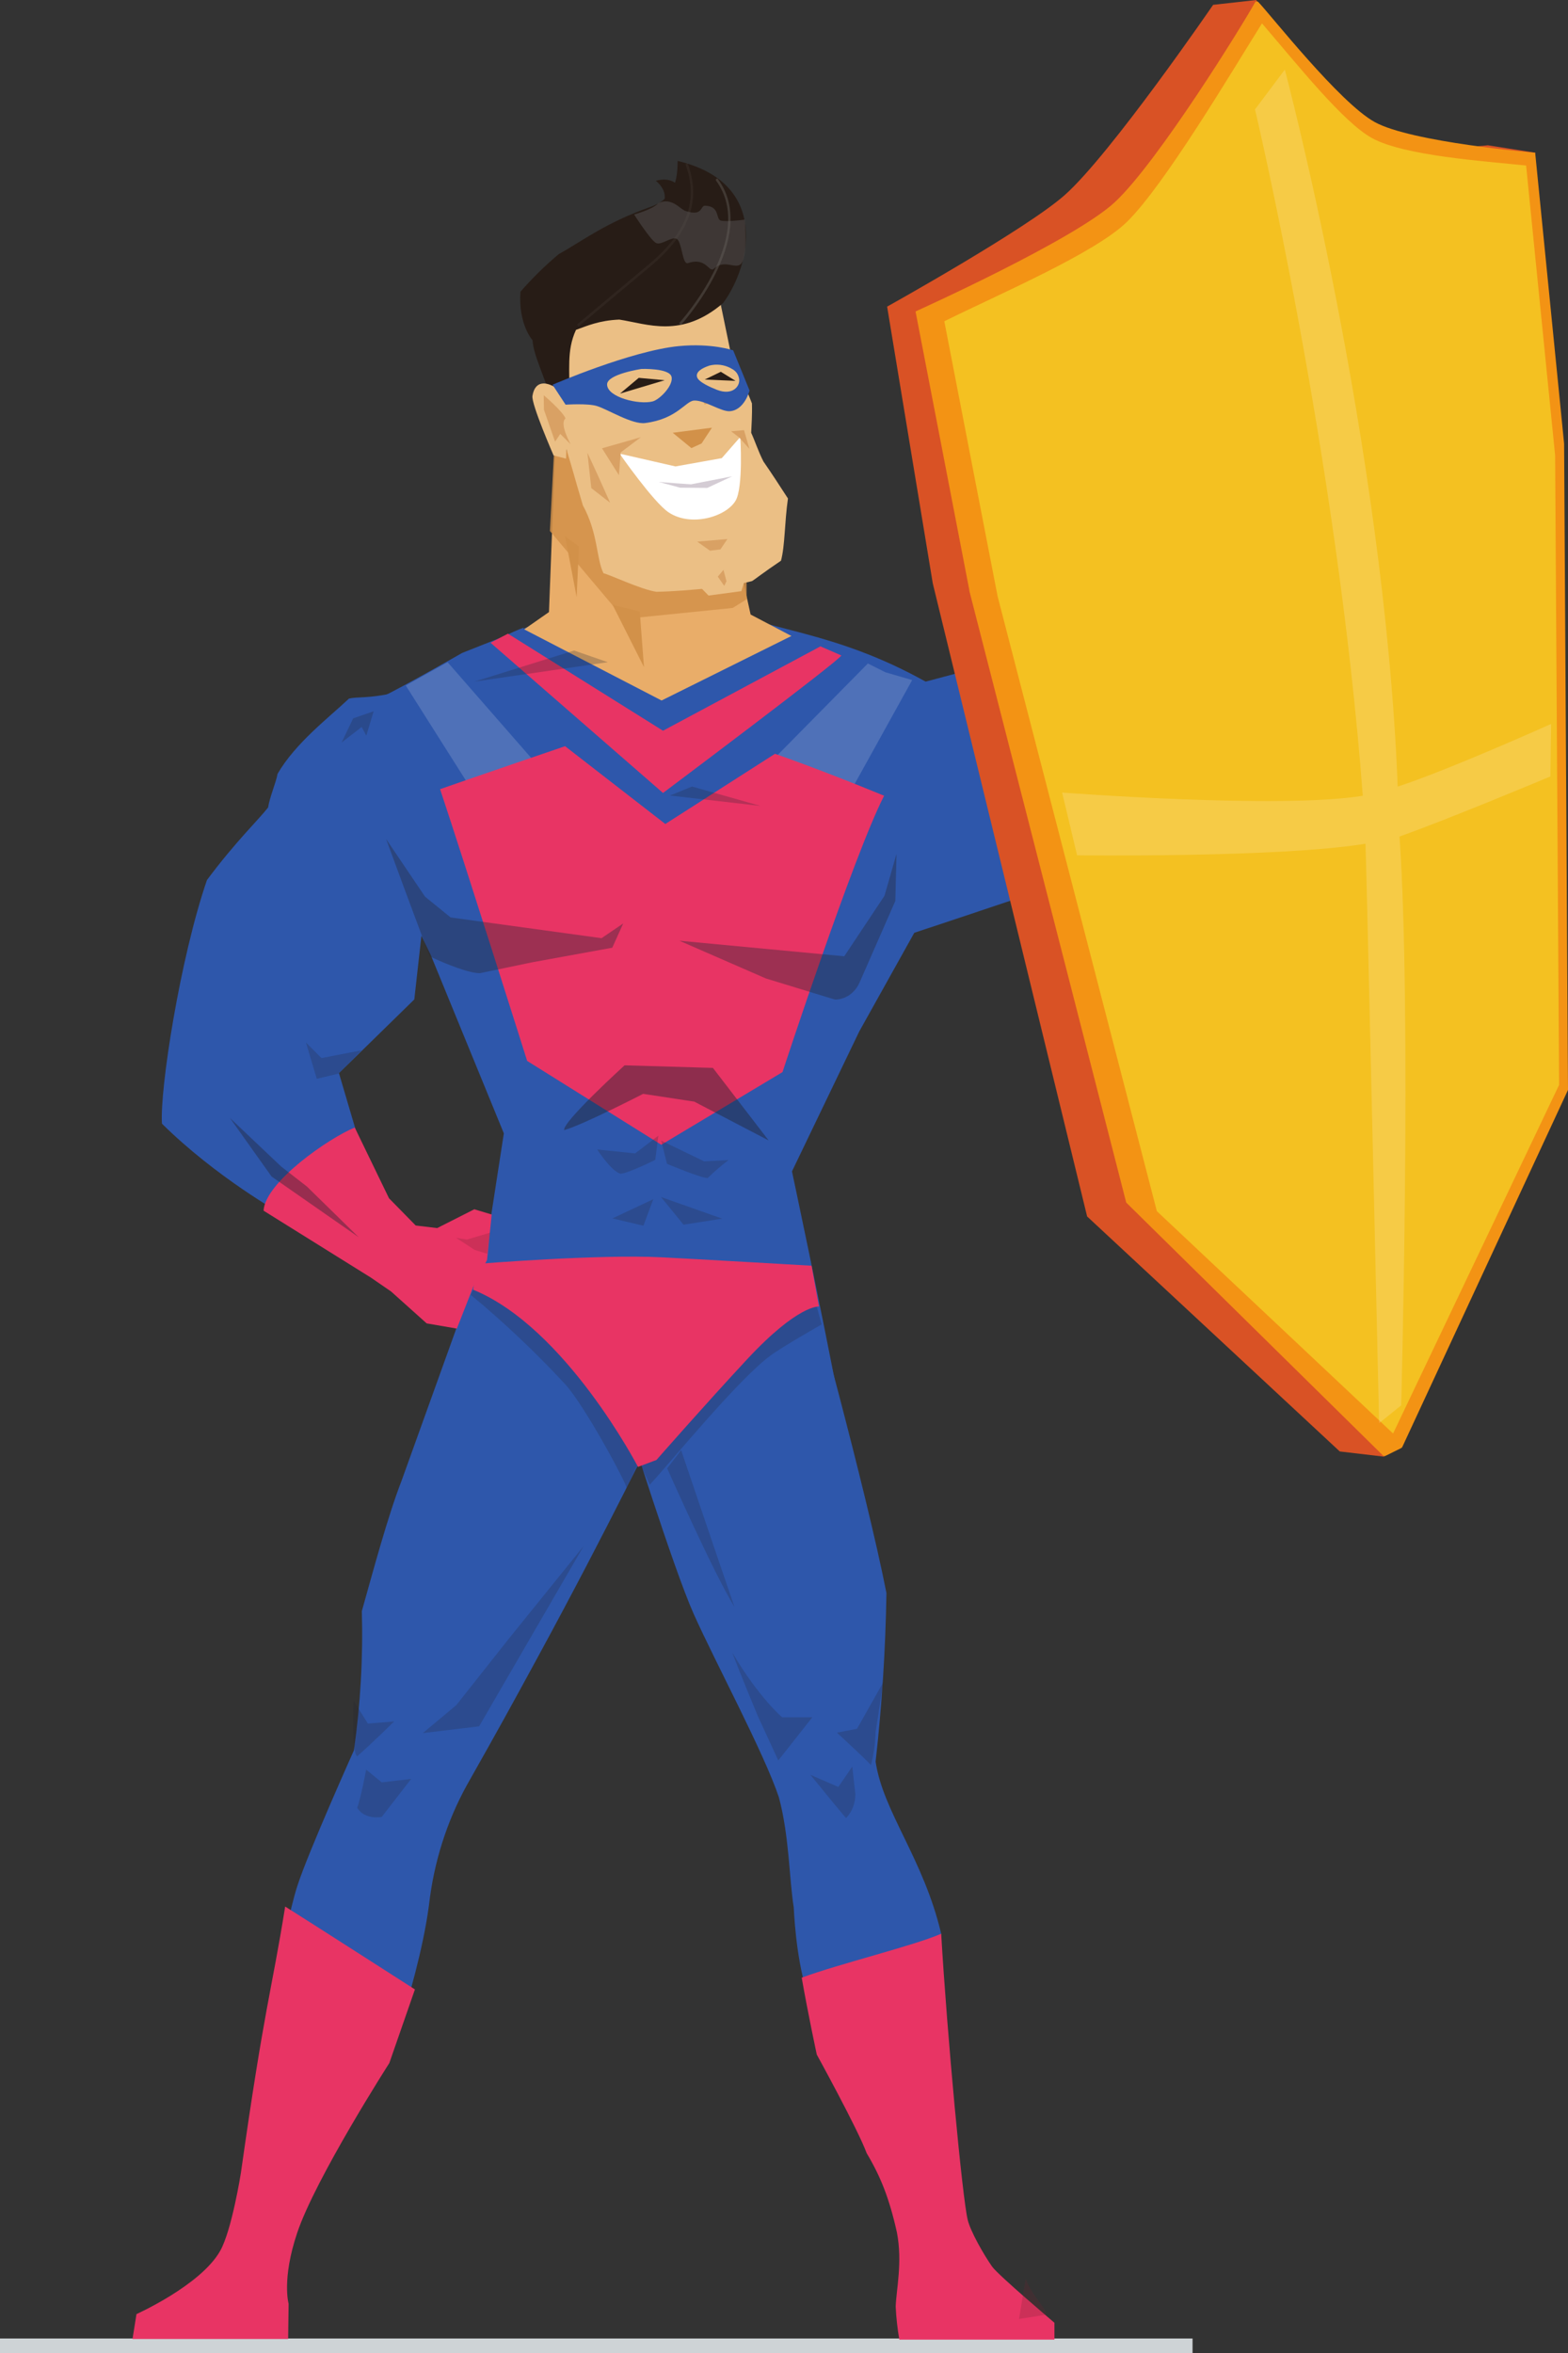 <svg width="270" height="405" viewBox="0 0 270 405" fill="none" xmlns="http://www.w3.org/2000/svg">
<rect x="0" y="0" width="270" height="405" fill="#333333" stroke="none"/>
<path d="M205.352 402.503H0V405H205.352V402.503Z" fill="#CED3D6"/>
<path d="M208.824 119.303C208.824 119.303 198.279 115.453 194.955 114.589C188.342 112.861 166.174 115.513 166.174 115.513L159.383 117.325L149.142 147.883L157.423 160.557C157.423 160.557 170.675 156.157 174.657 154.809C198.346 161.016 211.441 144.821 227.502 138.045C228.688 133.64 229.198 131.897 229.498 121.685C229.113 117.75 225.789 101.16 225.297 96.94C219.856 100.301 217.244 99.877 211.481 99.068L207.902 108.831L208.824 119.303Z" fill="#2E57AB"/>
<g style="mix-blend-mode:overlay" opacity="0.23">
<path d="M204.211 125.765L208.864 122.094L208.945 119.512L197.912 115.857L204.663 120.157L204.211 125.765Z" fill="#212430"/>
</g>
<g style="mix-blend-mode:overlay" opacity="0.23">
<path d="M172.728 147.967L175.462 145.44L174.29 139.997L179.068 145.67L177.233 147.423L172.728 147.967Z" fill="#212430"/>
</g>
<path d="M205.607 77.474L206.632 80.74L211.208 84.281L213.065 87.327L213.463 91.747L209.437 104.731C212.121 108.086 222.465 115.258 228.227 113.055C226.795 103.372 223.99 88.705 223.279 84.396C223.069 83.102 223.436 76.72 223.436 76.72L223.99 72.341L222.863 69.959C219.033 70.752 215.781 72.505 214.577 72.955C211.159 74.258 208.779 75.786 205.607 77.474Z" fill="#E83464"/>
<g style="mix-blend-mode:overlay" opacity="0.23">
<path d="M220.72 124.796L220.724 112.376L220.018 92.256L223.628 108.231L223.31 116.351L220.72 124.796Z" fill="#212430"/>
</g>
<g style="mix-blend-mode:overlay" opacity="0.35">
<path d="M218.174 136.626L223.239 135.008L224.751 127.583L221.588 133.495L218.174 136.626Z" fill="#212430"/>
</g>
<g style="mix-blend-mode:overlay" opacity="0.23">
<path d="M156.671 148.517L153.911 145.575L154.188 143.388L157.754 145.535L156.671 148.517Z" fill="#212430"/>
</g>
<path opacity="0.23" d="M209.343 75.756L212.962 74.358L213.338 80.236L211.566 80.506L211.007 77.869L209.343 75.756Z" fill="#6E2430"/>
<g style="mix-blend-mode:overlay" opacity="0.35">
<path d="M187.009 142.919L196.046 145.051L200.167 142.284L195.29 142.749L187.009 142.919Z" fill="#212430"/>
</g>
<path d="M65.677 120.002C69.672 118.069 79.577 112.386 79.577 112.386L98.171 105.02L109.964 102.568C109.964 102.568 120.227 104.067 124.893 104.651C131.738 108.601 143.397 108.401 159.392 117.325L165.941 127.842C173.1 141.296 157.441 160.542 157.441 160.542L147.965 177.521L136.373 201.621C136.373 201.621 141.496 225.662 144.659 242.341C138.261 245.912 84.892 246.865 84.892 246.865L86.794 245.807L84.109 243.275L81.425 229.592L86.758 195.074L74.164 164.357L71.564 158.999C70.352 143.168 63.941 136.032 65.677 120.002Z" fill="#2E57AB"/>
<path d="M35.639 151.468C40.636 144.771 44.435 141.201 46.166 138.983C46.435 137.201 47.535 134.674 47.799 133.186C50.891 127.857 56.631 123.513 60.093 120.242C61.561 119.892 63.225 120.242 67.493 119.348C73.488 116.351 86.91 109.125 90.149 108.042C88.418 124.786 81.201 141.96 75.622 156.242L72.938 157.74L71.341 172.023L58.367 184.712L62.657 199.249C60.939 203.993 67.337 211.269 65.364 215.953L48.417 208.892C48.417 208.892 37.232 202.645 27.89 193.411C27.488 187.538 31.022 164.856 35.639 151.468Z" fill="#2E57AB"/>
<path d="M103.593 239.24L101.768 227.085L139.044 219.898C139.044 219.898 149.039 255.904 152.641 274.201C152.483 283.901 151.861 293.585 150.775 303.211C152.041 311.84 159.029 319.93 162.067 332.839C160.788 336.375 161.946 353.928 159.275 354.877C154.027 356.745 144.467 345.988 138.941 342.892C136.946 336.495 136.705 328.444 136.678 328.315C135.877 323.256 135.913 316.015 134.114 309.338C131.582 301.752 123.184 286.132 119.453 277.802C115.874 269.767 108.022 244.578 108.022 244.578L103.593 239.24Z" fill="#2E57AB"/>
<path d="M51.231 324.519C53.096 318.752 60.943 301.273 60.943 301.273C62.073 293.349 62.53 285.323 62.308 277.303C64.308 270.162 66.831 260.823 69.104 254.985L82.776 216.992L106.935 226.131L113.445 244.918C113.445 244.918 104.653 263.07 92.923 284.639C88.002 293.697 85.935 297.448 80.396 307.251C76.918 313.543 74.691 320.595 73.864 327.93C72.817 335.885 69.999 344.909 69.999 344.909C63.203 345.354 55.991 343.621 47.687 342.173C48.497 335.88 49.848 328.794 51.231 324.519Z" fill="#2E57AB"/>
<path d="M95.607 77.17L94.529 105.35L90.266 108.326L113.919 120.571L136.28 109.465L129.251 105.774L124.643 84.885L95.607 77.17Z" fill="#E9AD69"/>
<path opacity="0.85" d="M95.495 75.772L94.695 91.392L107.468 106.534L126.16 104.641L128.558 103.153V95.123L112.653 86.174L95.495 75.772Z" fill="#D29149"/>
<path d="M95.316 64.151C95.343 64.75 95.477 66.148 94.52 66.483C94.879 68.411 95.354 70.31 95.943 72.166C98.488 80.196 98.775 81.684 100.363 86.973C103.016 91.832 102.645 96.056 103.915 98.668C104.859 98.848 110.51 101.53 113.042 101.859C118.791 101.749 126.835 100.791 129.515 100.007C129.859 99.817 131.479 98.533 134.481 96.511C135.179 93.924 135.08 90.019 135.68 85.799C134.119 83.402 133.081 81.779 131.461 79.432C130.566 77.694 129.989 75.866 129.349 74.493C129.399 73.04 129.542 71.612 129.479 69.434C128.71 67.397 126.795 63.137 125.81 60.65L123.775 50.802C123.775 50.802 123.368 47.766 123.578 47.346C112.38 44.875 97.625 48.111 95.316 64.151Z" fill="#EBBF85"/>
<path d="M125.144 63.562L126.012 65.564L125.506 67.492L123.341 68.925L121.332 69.634L120.089 66.703L120.004 62.962L125.144 63.562Z" fill="#D9A164"/>
<path d="M116.688 27.701C116.621 29.873 116.742 33.949 111.986 35.621C104.282 38.323 100.144 41.564 96.18 43.766C93.846 45.725 91.652 47.882 89.617 50.218C89.223 55.861 91.697 58.558 91.697 58.558C91.881 61.31 93.84 64.86 95.048 69.27C96.005 68.93 98.032 68.91 98.005 68.311C98.171 63.747 97.509 60.406 99.182 56.775C101.007 56.121 103.132 55.152 106.64 55.008C111.508 55.752 117.351 58.308 124.536 52.146C129.327 45.569 132.553 31.462 116.688 27.701Z" fill="#271C16"/>
<path d="M91.684 68.146C92.131 65.419 94.064 65.948 94.815 66.268C95.378 66.472 95.886 66.828 96.296 67.305C96.705 67.781 97.002 68.364 97.16 69C97.468 69.998 97.956 71.447 97.692 72.45L97.468 78.942L95.321 78.388C95.321 78.388 91.456 69.534 91.684 68.146Z" fill="#EBBF85"/>
<g style="mix-blend-mode:overlay" opacity="0.16">
<path d="M152.471 115.717L149.442 114.199L111.163 153.001L77.072 113.979L69.873 117.994L116.098 191.009L157.07 117.056L152.471 115.717Z" fill="white"/>
</g>
<path d="M125.757 62.373L121.292 60.046L119.82 62.828L125.64 63.742L125.757 62.373Z" fill="#3D332D"/>
<path d="M106.694 78.084L116.312 80.281L124.285 78.858L127.475 75.212C127.475 75.212 128.025 83.916 126.652 86.199C124.992 88.965 118.974 90.743 115.145 88.196C112.559 86.503 106.694 78.084 106.694 78.084Z" fill="white"/>
<path d="M115.838 74.488L122.594 73.614L120.804 76.331L119.051 77.125L115.838 74.488Z" fill="#D29149"/>
<path d="M111.463 63.167L114.796 63.302L114.809 67.482L113.369 71.477L107.096 70.318L105.275 68.566L105.146 65.529L111.463 63.167Z" fill="#D9A164"/>
<path d="M110.317 65.929L113.566 65.669L114.147 66.773L107.025 68.555L110.317 65.929Z" fill="#483331"/>
<path d="M105.589 63.936L113.431 60.236L114.671 63.352L105.669 65.929L105.589 63.936Z" fill="#3D332D"/>
<path d="M120.607 65.419L122.706 64.96L125.224 66.328L120.285 66.388L120.607 65.419Z" fill="#483331"/>
<path d="M97.379 72.026C96.882 70.768 93.625 68.031 93.625 68.031L93.665 70.528L95.58 76.021L96.475 74.683L98.265 76.471C98.265 76.471 96.256 72.91 97.379 72.026Z" fill="#D9A164"/>
<path d="M120.053 93.225L125.251 92.781L124.052 94.563L122.254 94.788L120.053 93.225Z" fill="#D9A164"/>
<path d="M141.277 111.253L114.165 125.775L87.465 109.07L84.467 110.629L114.165 136.487C114.165 136.487 144.74 113.56 144.874 112.816L141.277 111.253Z" fill="#E83464"/>
<path d="M90.771 182.605L113.87 197.037L134.745 184.527C134.745 184.527 146.909 147.378 152.238 136.961C140.843 132.277 133.447 129.745 133.447 129.745L114.563 141.825L97.303 128.436C97.303 128.436 81.975 133.66 75.779 135.832C80.042 148.611 90.771 182.605 90.771 182.605Z" fill="#E83464"/>
<g style="mix-blend-mode:overlay" opacity="0.39">
<path d="M154.372 146.969L152.305 154.18L145.375 164.597L116.988 161.92L131.877 168.412L143.773 172.048C144.665 172.048 145.538 171.767 146.293 171.237C147.047 170.707 147.652 169.949 148.037 169.051L154.171 155.069L154.372 146.969Z" fill="#262935"/>
</g>
<g style="mix-blend-mode:overlay" opacity="0.39">
<path d="M66.482 144.407L73.193 154.339L77.591 157.91L103.58 161.481L107.311 158.949L105.432 163.119L91.563 165.646L82.669 167.503C80.879 167.553 76.768 165.94 73.972 164.602L69.703 153.151L66.482 144.407Z" fill="#262935"/>
</g>
<g style="mix-blend-mode:overlay" opacity="0.23">
<path d="M107.888 256.154C108.425 256.373 100.837 242.081 97.294 238.226C92.189 232.722 86.768 227.594 81.067 222.875L83.443 217.731L109.964 237.667L112.058 247.195L107.888 256.154Z" fill="#212430"/>
</g>
<g style="mix-blend-mode:overlay" opacity="0.23">
<path d="M111.888 255.555C115.579 251.56 127.099 237.412 132.678 233.317C134.691 231.819 141.478 227.959 141.478 227.959L139.076 219.259L117.426 240.029L109.458 250.401L111.888 255.555Z" fill="#212430"/>
</g>
<path d="M95.142 66.223C95.142 66.223 108.68 60.365 116.903 59.572C122.558 59.027 126.249 60.301 126.249 60.301L129.068 67.217C129.068 67.217 128.213 70.598 125.672 70.778C124.151 70.882 121.337 68.855 119.52 68.945C118.044 69.015 116.635 72.106 111.096 72.815C108.859 73.1 104.703 70.488 102.81 69.894C101.262 69.394 97.392 69.654 97.392 69.654L95.142 66.223Z" fill="#2E57AB"/>
<path d="M104.537 66.168C104.537 64.381 110.474 63.502 110.474 63.502C110.474 63.502 115.208 63.342 115.624 64.815C116.04 66.288 113.601 68.775 112.38 69.095C110.022 69.709 104.537 68.381 104.537 66.168Z" fill="#EBBF85"/>
<path d="M120.039 64.92C120.29 65.784 122.442 66.698 123.453 67.097C126.191 68.171 127.551 66.403 127.251 65.1C127.01 64.041 126.392 63.672 125.761 63.337C124.642 62.764 123.384 62.616 122.182 62.917C120.885 63.347 119.748 64.001 120.039 64.92Z" fill="#EBBF85"/>
<path d="M106.761 67.746L109.991 65.035L114.456 65.444L106.761 67.746Z" fill="#271C16"/>
<path d="M121.355 65.329L124.119 63.991L126.652 65.554L121.355 65.329Z" fill="#271C16"/>
<path d="M113.382 82.933C113.53 82.993 118.988 83.362 118.988 83.362L126.07 81.984L121.784 83.981L117.104 83.941L113.382 82.933Z" fill="#D4CCD4"/>
<path d="M125.896 74.238L128.115 74.038L129.05 77.269L127.296 75.312L125.896 74.238Z" fill="#D9A164"/>
<path d="M106.573 81.779L103.66 77.16L110.358 75.252L106.886 77.864L106.573 81.779Z" fill="#D9A164"/>
<g style="mix-blend-mode:overlay" opacity="0.23">
<path d="M62.277 180.777L58.277 184.792L54.546 185.686L52.68 179.433L55.347 182.115L62.277 180.777Z" fill="#212430"/>
</g>
<g style="mix-blend-mode:overlay" opacity="0.25">
<path d="M104.658 113.979L81.666 117.325L98.86 111.972L104.658 113.979Z" fill="#212430"/>
</g>
<g style="mix-blend-mode:overlay" opacity="0.25">
<path d="M130.956 138.719L119.162 135.373L115.364 136.931L130.956 138.719Z" fill="#212430"/>
</g>
<path d="M97.294 92.286L99.294 102.773L99.692 94.069L97.294 92.286Z" fill="#D29149"/>
<path d="M105.49 104.111L110.89 114.823L110.161 105.245L105.49 104.111Z" fill="#D29149"/>
<path d="M84.668 209.042L83.868 216.852L81.47 221.537L78.669 228.678L73.47 227.784L67.341 222.291L63.874 219.909L45.383 208.383C45.665 203.444 56.689 195.853 61.087 194.071L66.983 206.246L71.582 210.935L75.278 211.379L81.675 208.143L84.668 209.042Z" fill="#E83464"/>
<g style="mix-blend-mode:overlay" opacity="0.45">
<path d="M132.356 196.293L122.759 183.808L107.548 183.364C107.548 183.364 96.752 193.182 97.151 194.52C100.349 193.626 110.747 188.273 110.747 188.273L119.543 189.611L132.356 196.293Z" fill="#212430"/>
</g>
<g style="mix-blend-mode:overlay" opacity="0.23">
<path d="M125.453 199.668L121.252 199.893L113.856 196.323L114.854 200.318C114.854 200.318 120.67 202.77 121.851 202.77C122.995 201.656 124.198 200.621 125.453 199.668Z" fill="#212430"/>
</g>
<g style="mix-blend-mode:overlay" opacity="0.23">
<path d="M102.833 197.851L109.365 198.525L113.364 195.474L112.832 199.639C112.832 199.639 108.031 202.021 106.832 202.021C105.231 201.571 102.833 197.851 102.833 197.851Z" fill="#212430"/>
</g>
<g style="mix-blend-mode:overlay" opacity="0.23">
<path d="M139.55 305.488L144.355 307.57L146.753 304.074L147.285 308.759C147.298 309.539 147.161 310.314 146.886 311.032C146.611 311.75 146.203 312.394 145.688 312.924C144.682 311.81 139.55 305.488 139.55 305.488Z" fill="#212430"/>
</g>
<g style="mix-blend-mode:overlay" opacity="0.23">
<path d="M63.051 304.594L65.735 306.781L70.799 306.187L65.735 312.729C65.735 312.729 62.8 313.323 61.507 311.141C62.116 309.578 63.051 304.594 63.051 304.594Z" fill="#212430"/>
</g>
<g style="mix-blend-mode:overlay" opacity="0.23">
<path d="M144.109 298.227L147.576 297.558L152.108 289.522L150.766 298.152C150.721 300.067 150.452 301.968 149.965 303.805C148.976 302.691 144.109 298.227 144.109 298.227Z" fill="#212430"/>
</g>
<g style="mix-blend-mode:overlay" opacity="0.23">
<path d="M60.876 292.724L63.341 296.664L67.874 296.294C67.874 296.294 63.874 300.234 61.476 302.317C60.478 301.203 60.876 292.724 60.876 292.724Z" fill="#212430"/>
</g>
<g style="mix-blend-mode:overlay" opacity="0.4">
<path d="M39.59 192.422L46.761 202.505L61.762 212.952L52.841 204.218L48.412 200.782L39.59 192.422Z" fill="#212430"/>
</g>
<g style="mix-blend-mode:overlay" opacity="0.25">
<path d="M58.814 127.812L62.277 125.136L63.078 126.624L64.344 122.419L60.809 123.647L58.814 127.812Z" fill="#212430"/>
</g>
<g style="mix-blend-mode:overlay" opacity="0.23">
<path d="M113.829 206.036L124.361 209.756L117.695 210.795L113.829 206.036Z" fill="#212430"/>
</g>
<g style="mix-blend-mode:overlay" opacity="0.23">
<path d="M105.459 209.711L112.496 206.405L110.792 210.974L105.459 209.711Z" fill="#212430"/>
</g>
<g style="mix-blend-mode:overlay" opacity="0.23">
<path d="M87.63 282.037L78.571 293.493L72.804 298.302L82.499 297.138L100.493 266.116L87.63 282.037Z" fill="#212430"/>
</g>
<g style="mix-blend-mode:overlay" opacity="0.23">
<path d="M126.083 284.419C130.683 292.229 134.678 295.575 134.678 295.575H139.881L134.016 303.011L130.486 295.35C130.486 295.35 127.681 288.644 126.083 284.419Z" fill="#212430"/>
</g>
<path d="M139.747 217.856C139.747 217.856 119.462 216.682 113.856 216.403C102.927 215.863 82.467 217.521 82.467 217.521C82.016 218.973 81.682 220.468 81.47 221.986C97.397 228.478 109.857 252.483 109.857 252.483L113.038 251.29C113.038 251.29 121.408 241.742 128.607 234.006C137.461 224.483 141.026 224.882 141.026 224.882L139.747 217.856Z" fill="#E83464"/>
<path d="M112.921 31.117C112.921 31.117 115.713 33.174 113.816 35.701C111.919 38.228 118.254 35.316 118.254 35.316C118.254 35.316 117.722 29.778 112.921 31.117Z" fill="#271C16"/>
<path opacity="0.52" d="M109.19 36.919C109.19 36.919 112.536 35.995 113.324 34.982C115.668 33.858 117.046 35.98 118.039 36.315C121.104 37.314 120.54 35.381 121.404 35.406C124.066 35.486 123.171 37.773 124.169 37.983C125.247 38.208 128.249 37.808 128.249 37.808C128.249 37.808 128.884 44.5 127.448 45.544C126.495 46.238 124.629 44.645 122.938 46.238C122.07 47.057 121.681 44.19 118.464 45.289C117.44 45.639 117.462 41.394 116.429 41.069C115.512 40.78 113.937 42.193 113.029 41.853C112.12 41.514 109.19 36.919 109.19 36.919Z" fill="#535251"/>
<g opacity="0.36">
<path opacity="0.36" d="M99.616 56.201L99.374 55.841L111.848 45.399C118.33 39.976 120.348 34.368 118.021 28.26L118.393 28.085C120.8 34.413 118.737 40.191 112.089 45.759L99.616 56.201Z" fill="#6B6460"/>
</g>
<g opacity="0.63">
<path opacity="0.63" d="M117.189 55.886C117.162 55.886 117.136 55.88 117.111 55.868C117.087 55.856 117.064 55.838 117.046 55.816C117.027 55.796 117.012 55.771 117.002 55.744C116.992 55.717 116.987 55.688 116.987 55.659C116.987 55.63 116.992 55.6 117.002 55.574C117.012 55.546 117.027 55.522 117.046 55.502C117.18 55.357 130.374 40.7 123.31 31.107C123.277 31.06 123.262 31.002 123.267 30.943C123.272 30.885 123.297 30.831 123.337 30.792C123.357 30.773 123.38 30.758 123.405 30.75C123.43 30.741 123.457 30.738 123.483 30.74C123.509 30.743 123.535 30.752 123.558 30.766C123.581 30.78 123.602 30.799 123.618 30.822C130.929 40.73 117.476 55.671 117.355 55.821C117.333 55.844 117.307 55.862 117.278 55.873C117.25 55.885 117.22 55.889 117.189 55.886Z" fill="#6B6460"/>
</g>
<path d="M101.146 77.919L103.061 82.069L105.061 86.533L101.813 84.011L101.146 77.919Z" fill="#D9A164"/>
<path d="M119.668 100.117L122.008 102.509L127.658 101.749L128.634 98.593L119.668 100.117Z" fill="#EBBF85"/>
<path d="M123.6 99.248L124.576 98.084L125.095 100.047L124.705 100.841L123.6 99.248Z" fill="#D9A164"/>
<path d="M162.067 332.839C163.069 350.023 165.713 378.393 166.635 382.093C167.131 384.091 169.319 387.956 170.831 390.123C171.896 391.621 181.569 399.796 181.569 399.796V402.698H154.86C154.531 400.821 154.322 398.92 154.233 397.01C154.332 394.108 155.437 389.359 154.439 384.231C153.133 378.378 151.638 374.632 149.24 370.617C147.719 366.487 140.646 353.638 140.646 353.638C140.646 353.638 139.125 346.562 138.047 340.4C144.444 338.023 157.271 334.921 162.067 332.839Z" fill="#E83464"/>
<g style="mix-blend-mode:overlay" opacity="0.23">
<path d="M172.854 121.829L169.53 119.732L167.735 120.666L170.608 123.852L172.854 121.829Z" fill="#212430"/>
</g>
<path d="M37.898 387.452C39.921 383.896 41.477 374.023 41.477 374.023C45.576 345.059 46.708 343.106 49.106 328.155C52.439 330.237 71.448 342.422 71.448 342.422L67.041 355.092C67.041 355.092 54.318 374.932 51.172 384.326C48.488 392.291 49.696 396.521 49.696 396.521L49.616 402.588H22.817L23.501 398.303C23.501 398.303 34.538 393.354 37.898 387.452Z" fill="#E83464"/>
<path opacity="0.23" d="M78.535 213.057L81.734 215.139L83.899 215.799L84.4 212.163L80.4 213.357L78.535 213.057Z" fill="#6E2430"/>
<path opacity="0.23" d="M176.603 392.291L175.466 399.142L180.195 398.403C180.195 398.403 180.379 398.108 178.598 395.721C177.809 394.674 177.139 393.522 176.603 392.291Z" fill="#6E2430"/>
<g style="mix-blend-mode:overlay" opacity="0.23">
<path d="M114.885 252.728C114.885 252.728 122.885 270.806 126.482 276.608C124.084 269.687 117.288 249.607 117.288 249.607L114.885 252.728Z" fill="#212430"/>
</g>
<path d="M152.757 52.775C152.757 52.775 176.71 39.451 183.336 33.578C191.228 26.587 208.891 0.834 208.891 0.834L216.336 0C216.336 0 222.648 15.855 226.746 18.907C238.106 27.331 256.203 25.004 256.203 25.004L264.345 26.283L259.178 66.133L262.309 190.195L238.307 250.72L230.701 249.827L187.197 209.377L160.622 100.426L152.757 52.775Z" fill="#D95225"/>
<path d="M157.651 53.604C157.651 53.604 184.991 41.304 191.98 34.787C199.433 27.836 214.148 3.995 216.08 0.464C216.109 0.407 216.149 0.357 216.197 0.319C216.245 0.281 216.301 0.256 216.359 0.245C216.418 0.235 216.477 0.24 216.534 0.26C216.59 0.28 216.642 0.314 216.684 0.36C218.716 2.457 230.643 17.658 236.71 21.004C243.018 24.5 264.345 26.283 264.345 26.283L269.329 76.356C269.329 76.356 269.329 76.416 269.329 76.441L270 187.603L241.497 248.993C241.454 249.105 241.376 249.195 241.277 249.247L238.548 250.596C238.473 250.634 238.388 250.643 238.307 250.622C238.227 250.601 238.154 250.552 238.101 250.481L193.926 206.985L166.921 101.719C166.917 101.686 166.917 101.653 166.921 101.62L157.651 53.604Z" fill="#F39314"/>
<path d="M199.201 208.463L171.784 102.648L162.604 55.297C172.165 50.568 188.638 43.531 194.096 38.148C200.565 31.766 211.911 12.649 217.306 4.02C223.633 11.401 231.337 21.079 236.262 23.776C241.832 26.822 255.576 27.741 262.788 28.49L267.781 78.368L268.465 186.734L239.882 246.735L199.201 208.463Z" fill="#F4C121"/>
<path opacity="0.17" d="M266.962 133.645L267.101 124.601C267.101 124.601 249.541 132.496 240.674 135.393C238.387 76.496 221.239 11.985 221.239 11.985L216.107 18.827C216.107 18.827 230.254 78.528 234.665 136.966C220.586 139.303 182.893 136.417 182.893 136.417L185.47 147.218C185.47 147.218 220.367 147.653 235.13 145.221C235.242 146.429 237.475 244.953 237.475 244.953L241.273 241.891C241.273 241.891 243.107 174.475 240.987 143.982C249.42 141.006 266.962 133.645 266.962 133.645Z" fill="white"/>
</svg>

